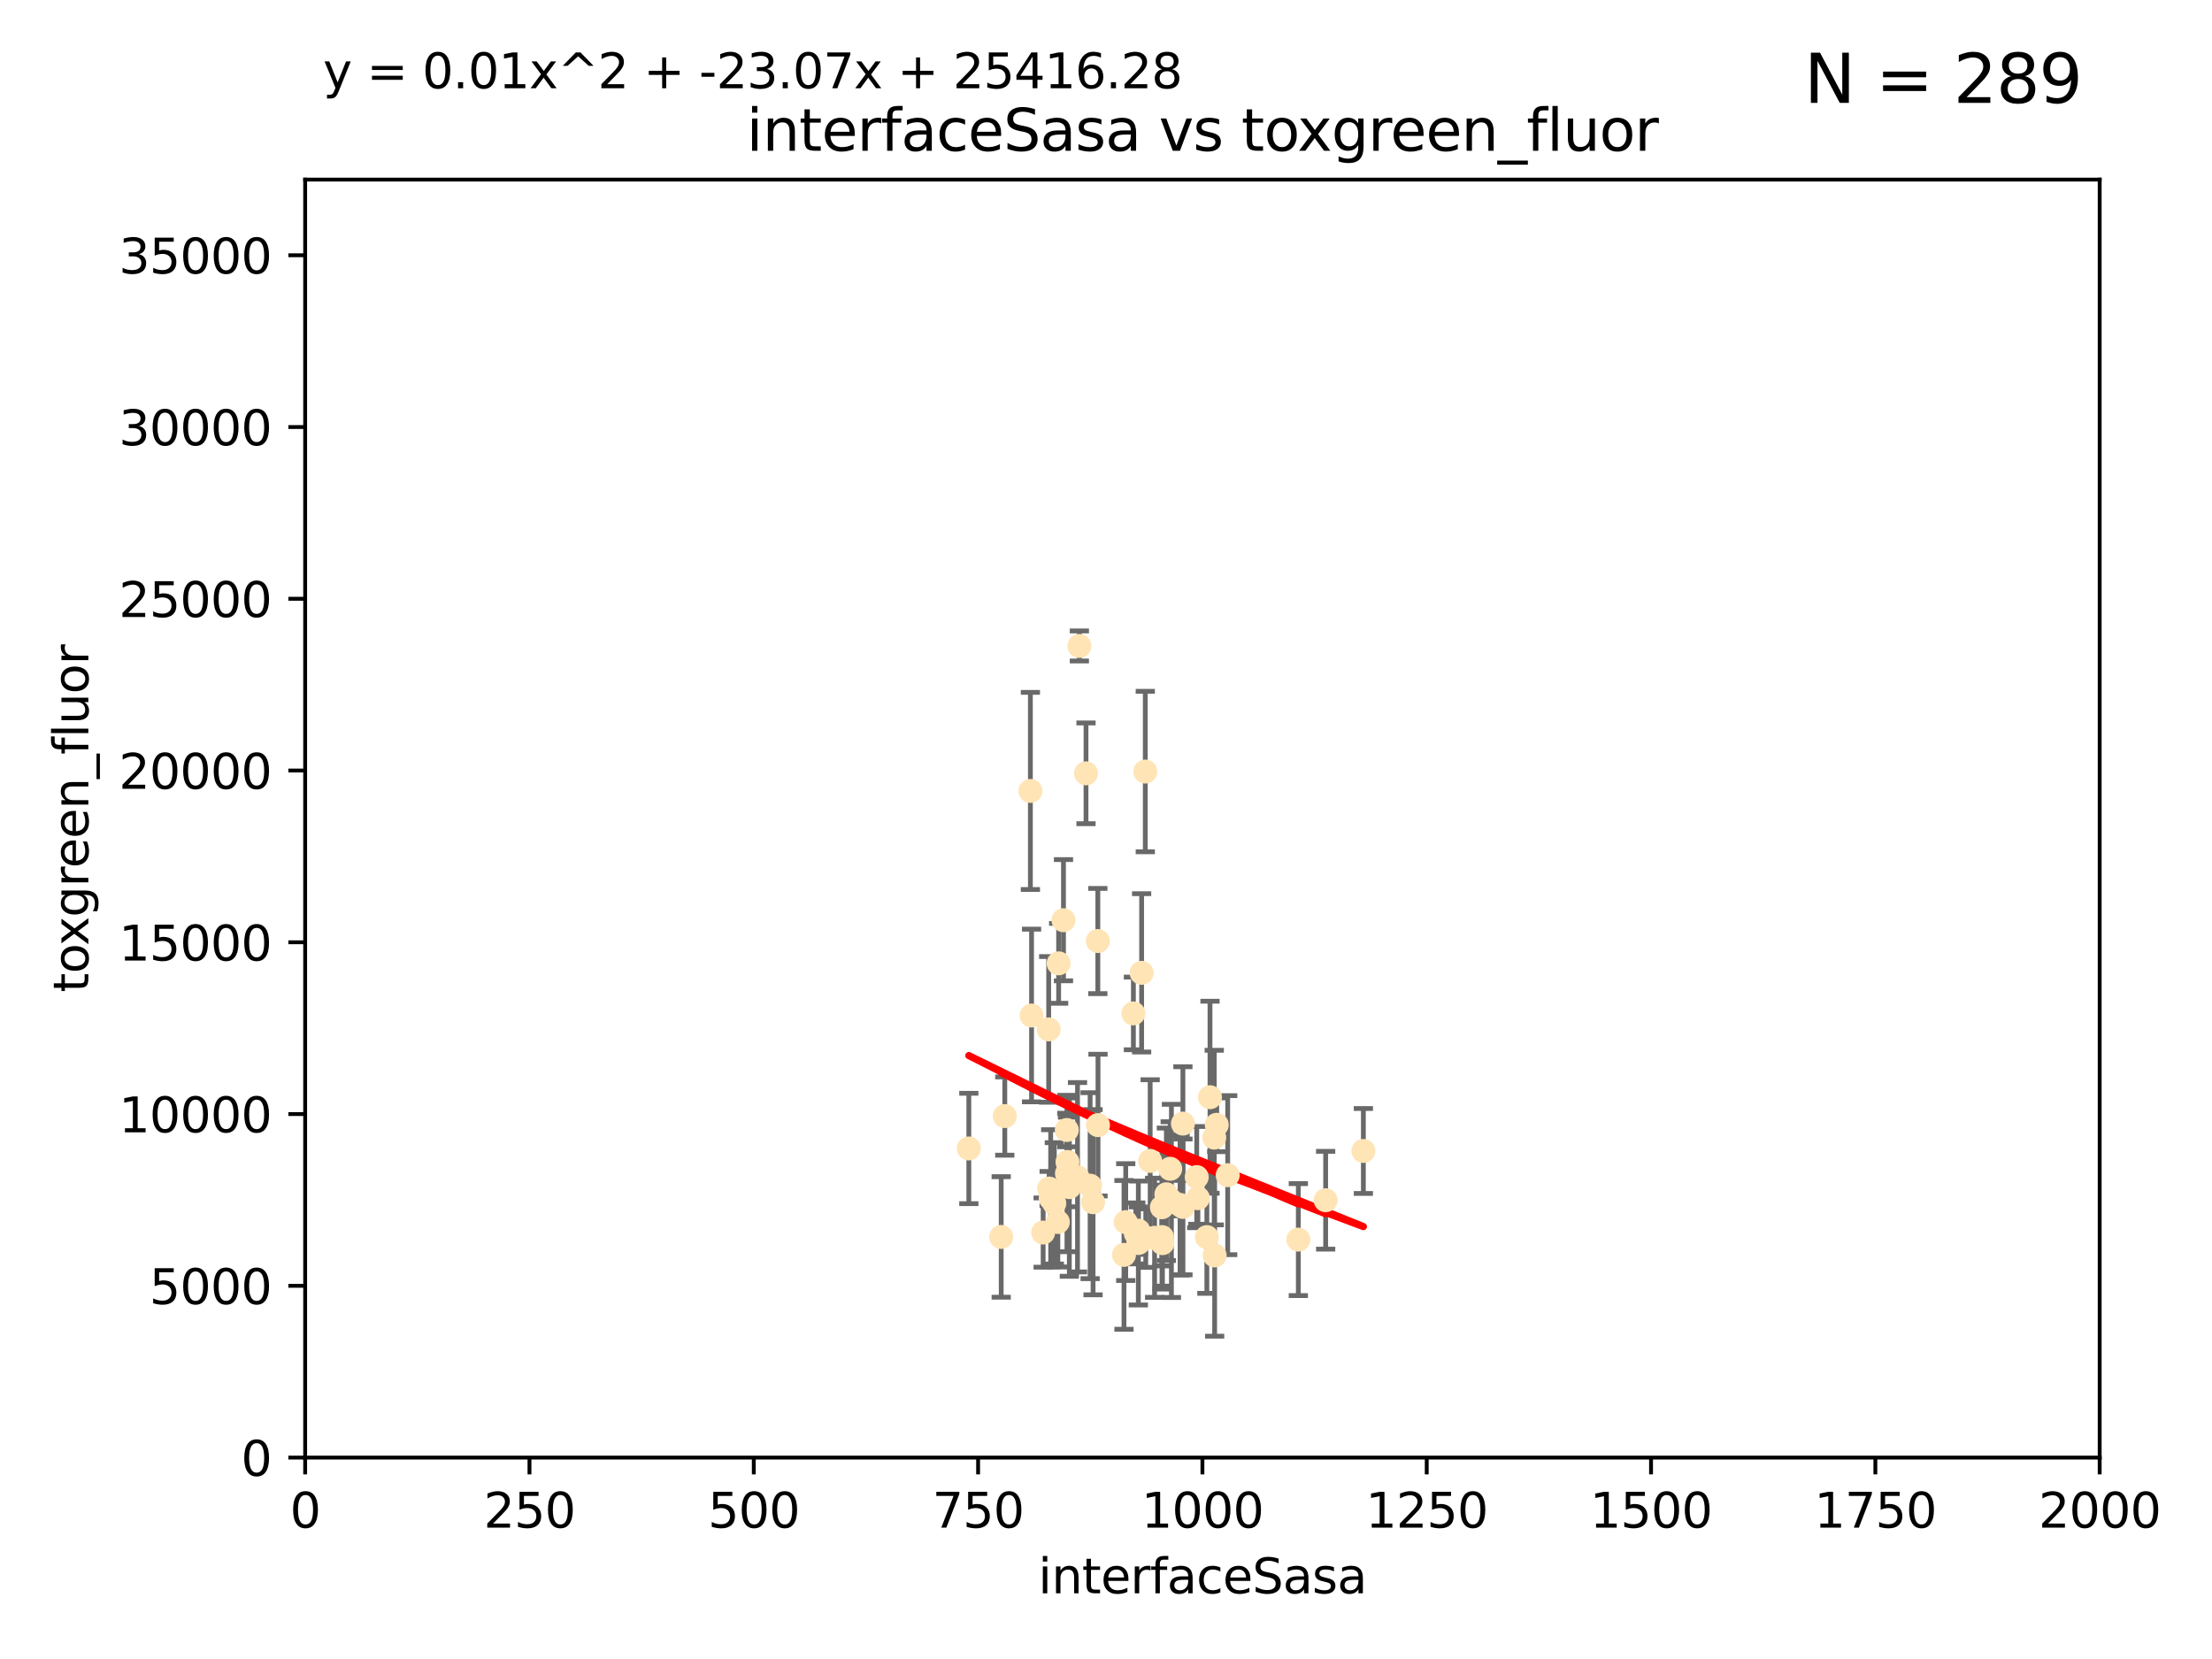<?xml version="1.0" encoding="utf-8" standalone="no"?>
<!DOCTYPE svg PUBLIC "-//W3C//DTD SVG 1.1//EN"
  "http://www.w3.org/Graphics/SVG/1.1/DTD/svg11.dtd">
<svg xmlns:xlink="http://www.w3.org/1999/xlink" width="460.8pt" height="345.6pt" viewBox="0 0 460.8 345.6" xmlns="http://www.w3.org/2000/svg" version="1.1">
 <defs>
  <style type="text/css">*{stroke-linejoin: round; stroke-linecap: butt}</style>
 </defs>
 <g id="figure_1">
  <g id="patch_1">
   <path d="M 0 345.6 
L 460.8 345.6 
L 460.8 0 
L 0 0 
z
" style="fill: #ffffff"/>
  </g>
  <g id="axes_1">
   <g id="patch_2">
    <path d="M 63.571 303.64 
L 437.4 303.64 
L 437.4 37.411 
L 63.571 37.411 
z
" style="fill: #ffffff"/>
   </g>
   <g id="PathCollection_1">
    <defs>
     <path id="m518e42532a" d="M 0 1.118 
C 0.297 1.118 0.581 1 0.791 0.791 
C 1 0.581 1.118 0.297 1.118 0 
C 1.118 -0.297 1 -0.581 0.791 -0.791 
C 0.581 -1 0.297 -1.118 0 -1.118 
C -0.297 -1.118 -0.581 -1 -0.791 -0.791 
C -1 -0.581 -1.118 -0.297 -1.118 0 
C -1.118 0.297 -1 0.581 -0.791 0.791 
C -0.581 1 -0.297 1.118 0 1.118 
z
" style="stroke: #ffe4b5"/>
    </defs>
    <g clip-path="url(#pb0521ec5dc)">
     <use xlink:href="#m518e42532a" x="253.473" y="234.314" style="fill: #ffe4b5; stroke: #ffe4b5"/>
     <use xlink:href="#m518e42532a" x="249.544" y="249.604" style="fill: #ffe4b5; stroke: #ffe4b5"/>
     <use xlink:href="#m518e42532a" x="284.016" y="239.766" style="fill: #ffe4b5; stroke: #ffe4b5"/>
     <use xlink:href="#m518e42532a" x="224.852" y="134.565" style="fill: #ffe4b5; stroke: #ffe4b5"/>
     <use xlink:href="#m518e42532a" x="252.951" y="236.981" style="fill: #ffe4b5; stroke: #ffe4b5"/>
     <use xlink:href="#m518e42532a" x="226.235" y="161.097" style="fill: #ffe4b5; stroke: #ffe4b5"/>
     <use xlink:href="#m518e42532a" x="221.544" y="191.695" style="fill: #ffe4b5; stroke: #ffe4b5"/>
     <use xlink:href="#m518e42532a" x="249.299" y="245.211" style="fill: #ffe4b5; stroke: #ffe4b5"/>
     <use xlink:href="#m518e42532a" x="234.146" y="261.416" style="fill: #ffe4b5; stroke: #ffe4b5"/>
     <use xlink:href="#m518e42532a" x="242.065" y="257.71" style="fill: #ffe4b5; stroke: #ffe4b5"/>
     <use xlink:href="#m518e42532a" x="222.376" y="242.059" style="fill: #ffe4b5; stroke: #ffe4b5"/>
     <use xlink:href="#m518e42532a" x="270.467" y="258.231" style="fill: #ffe4b5; stroke: #ffe4b5"/>
     <use xlink:href="#m518e42532a" x="219.634" y="250.674" style="fill: #ffe4b5; stroke: #ffe4b5"/>
     <use xlink:href="#m518e42532a" x="236.108" y="211.111" style="fill: #ffe4b5; stroke: #ffe4b5"/>
     <use xlink:href="#m518e42532a" x="227.705" y="250.441" style="fill: #ffe4b5; stroke: #ffe4b5"/>
     <use xlink:href="#m518e42532a" x="214.893" y="211.549" style="fill: #ffe4b5; stroke: #ffe4b5"/>
     <use xlink:href="#m518e42532a" x="251.411" y="257.713" style="fill: #ffe4b5; stroke: #ffe4b5"/>
     <use xlink:href="#m518e42532a" x="237.138" y="256.369" style="fill: #ffe4b5; stroke: #ffe4b5"/>
     <use xlink:href="#m518e42532a" x="228.699" y="196.034" style="fill: #ffe4b5; stroke: #ffe4b5"/>
     <use xlink:href="#m518e42532a" x="220.37" y="254.565" style="fill: #ffe4b5; stroke: #ffe4b5"/>
     <use xlink:href="#m518e42532a" x="244.026" y="250.167" style="fill: #ffe4b5; stroke: #ffe4b5"/>
     <use xlink:href="#m518e42532a" x="253.033" y="261.531" style="fill: #ffe4b5; stroke: #ffe4b5"/>
     <use xlink:href="#m518e42532a" x="242.979" y="248.793" style="fill: #ffe4b5; stroke: #ffe4b5"/>
     <use xlink:href="#m518e42532a" x="234.51" y="254.587" style="fill: #ffe4b5; stroke: #ffe4b5"/>
     <use xlink:href="#m518e42532a" x="224.465" y="245.241" style="fill: #ffe4b5; stroke: #ffe4b5"/>
     <use xlink:href="#m518e42532a" x="209.316" y="232.498" style="fill: #ffe4b5; stroke: #ffe4b5"/>
     <use xlink:href="#m518e42532a" x="222.761" y="247.3" style="fill: #ffe4b5; stroke: #ffe4b5"/>
     <use xlink:href="#m518e42532a" x="218.877" y="249.62" style="fill: #ffe4b5; stroke: #ffe4b5"/>
     <use xlink:href="#m518e42532a" x="238.682" y="257.919" style="fill: #ffe4b5; stroke: #ffe4b5"/>
     <use xlink:href="#m518e42532a" x="255.751" y="244.811" style="fill: #ffe4b5; stroke: #ffe4b5"/>
     <use xlink:href="#m518e42532a" x="222.232" y="235.4" style="fill: #ffe4b5; stroke: #ffe4b5"/>
     <use xlink:href="#m518e42532a" x="246.422" y="234.064" style="fill: #ffe4b5; stroke: #ffe4b5"/>
     <use xlink:href="#m518e42532a" x="252.065" y="228.571" style="fill: #ffe4b5; stroke: #ffe4b5"/>
     <use xlink:href="#m518e42532a" x="218.46" y="214.438" style="fill: #ffe4b5; stroke: #ffe4b5"/>
     <use xlink:href="#m518e42532a" x="237.822" y="202.659" style="fill: #ffe4b5; stroke: #ffe4b5"/>
     <use xlink:href="#m518e42532a" x="242.043" y="251.492" style="fill: #ffe4b5; stroke: #ffe4b5"/>
     <use xlink:href="#m518e42532a" x="220.534" y="200.681" style="fill: #ffe4b5; stroke: #ffe4b5"/>
     <use xlink:href="#m518e42532a" x="276.158" y="250.031" style="fill: #ffe4b5; stroke: #ffe4b5"/>
     <use xlink:href="#m518e42532a" x="243.775" y="243.48" style="fill: #ffe4b5; stroke: #ffe4b5"/>
     <use xlink:href="#m518e42532a" x="214.649" y="164.766" style="fill: #ffe4b5; stroke: #ffe4b5"/>
     <use xlink:href="#m518e42532a" x="245.83" y="251.005" style="fill: #ffe4b5; stroke: #ffe4b5"/>
     <use xlink:href="#m518e42532a" x="237.136" y="258.942" style="fill: #ffe4b5; stroke: #ffe4b5"/>
     <use xlink:href="#m518e42532a" x="228.733" y="234.377" style="fill: #ffe4b5; stroke: #ffe4b5"/>
     <use xlink:href="#m518e42532a" x="240.525" y="257.851" style="fill: #ffe4b5; stroke: #ffe4b5"/>
     <use xlink:href="#m518e42532a" x="242.155" y="258.972" style="fill: #ffe4b5; stroke: #ffe4b5"/>
     <use xlink:href="#m518e42532a" x="218.555" y="247.597" style="fill: #ffe4b5; stroke: #ffe4b5"/>
     <use xlink:href="#m518e42532a" x="217.308" y="256.763" style="fill: #ffe4b5; stroke: #ffe4b5"/>
     <use xlink:href="#m518e42532a" x="208.57" y="257.675" style="fill: #ffe4b5; stroke: #ffe4b5"/>
     <use xlink:href="#m518e42532a" x="227.093" y="247" style="fill: #ffe4b5; stroke: #ffe4b5"/>
     <use xlink:href="#m518e42532a" x="201.826" y="239.247" style="fill: #ffe4b5; stroke: #ffe4b5"/>
     <use xlink:href="#m518e42532a" x="238.585" y="160.728" style="fill: #ffe4b5; stroke: #ffe4b5"/>
     <use xlink:href="#m518e42532a" x="236.603" y="256.933" style="fill: #ffe4b5; stroke: #ffe4b5"/>
     <use xlink:href="#m518e42532a" x="246.431" y="251.422" style="fill: #ffe4b5; stroke: #ffe4b5"/>
     <use xlink:href="#m518e42532a" x="239.6" y="241.85" style="fill: #ffe4b5; stroke: #ffe4b5"/>
     <use xlink:href="#m518e42532a" x="222.265" y="244.466" style="fill: #ffe4b5; stroke: #ffe4b5"/>
    </g>
   </g>
   <g id="matplotlib.axis_1">
    <g id="xtick_1">
     <g id="line2d_1">
      <defs>
       <path id="mf1e6f21e34" d="M 0 0 
L 0 3.5 
" style="stroke: #000000; stroke-width: 0.8"/>
      </defs>
      <g>
       <use xlink:href="#mf1e6f21e34" x="63.571" y="303.64" style="stroke: #000000; stroke-width: 0.8"/>
      </g>
     </g>
     <g id="text_1">
      <!-- 0 -->
      <g transform="translate(60.39 318.238)scale(0.1 -0.1)">
       <defs>
        <path id="DejaVuSans-30" d="M 2034 4250 
Q 1547 4250 1301 3770 
Q 1056 3291 1056 2328 
Q 1056 1369 1301 889 
Q 1547 409 2034 409 
Q 2525 409 2770 889 
Q 3016 1369 3016 2328 
Q 3016 3291 2770 3770 
Q 2525 4250 2034 4250 
z
M 2034 4750 
Q 2819 4750 3233 4129 
Q 3647 3509 3647 2328 
Q 3647 1150 3233 529 
Q 2819 -91 2034 -91 
Q 1250 -91 836 529 
Q 422 1150 422 2328 
Q 422 3509 836 4129 
Q 1250 4750 2034 4750 
z
" transform="scale(0.016)"/>
       </defs>
       <use xlink:href="#DejaVuSans-30"/>
      </g>
     </g>
    </g>
    <g id="xtick_2">
     <g id="line2d_2">
      <g>
       <use xlink:href="#mf1e6f21e34" x="110.3" y="303.64" style="stroke: #000000; stroke-width: 0.8"/>
      </g>
     </g>
     <g id="text_2">
      <!-- 250 -->
      <g transform="translate(100.756 318.238)scale(0.1 -0.1)">
       <defs>
        <path id="DejaVuSans-32" d="M 1228 531 
L 3431 531 
L 3431 0 
L 469 0 
L 469 531 
Q 828 903 1448 1529 
Q 2069 2156 2228 2338 
Q 2531 2678 2651 2914 
Q 2772 3150 2772 3378 
Q 2772 3750 2511 3984 
Q 2250 4219 1831 4219 
Q 1534 4219 1204 4116 
Q 875 4013 500 3803 
L 500 4441 
Q 881 4594 1212 4672 
Q 1544 4750 1819 4750 
Q 2544 4750 2975 4387 
Q 3406 4025 3406 3419 
Q 3406 3131 3298 2873 
Q 3191 2616 2906 2266 
Q 2828 2175 2409 1742 
Q 1991 1309 1228 531 
z
" transform="scale(0.016)"/>
        <path id="DejaVuSans-35" d="M 691 4666 
L 3169 4666 
L 3169 4134 
L 1269 4134 
L 1269 2991 
Q 1406 3038 1543 3061 
Q 1681 3084 1819 3084 
Q 2600 3084 3056 2656 
Q 3513 2228 3513 1497 
Q 3513 744 3044 326 
Q 2575 -91 1722 -91 
Q 1428 -91 1123 -41 
Q 819 9 494 109 
L 494 744 
Q 775 591 1075 516 
Q 1375 441 1709 441 
Q 2250 441 2565 725 
Q 2881 1009 2881 1497 
Q 2881 1984 2565 2268 
Q 2250 2553 1709 2553 
Q 1456 2553 1204 2497 
Q 953 2441 691 2322 
L 691 4666 
z
" transform="scale(0.016)"/>
       </defs>
       <use xlink:href="#DejaVuSans-32"/>
       <use xlink:href="#DejaVuSans-35" x="63.623"/>
       <use xlink:href="#DejaVuSans-30" x="127.246"/>
      </g>
     </g>
    </g>
    <g id="xtick_3">
     <g id="line2d_3">
      <g>
       <use xlink:href="#mf1e6f21e34" x="157.028" y="303.64" style="stroke: #000000; stroke-width: 0.8"/>
      </g>
     </g>
     <g id="text_3">
      <!-- 500 -->
      <g transform="translate(147.485 318.238)scale(0.1 -0.1)">
       <use xlink:href="#DejaVuSans-35"/>
       <use xlink:href="#DejaVuSans-30" x="63.623"/>
       <use xlink:href="#DejaVuSans-30" x="127.246"/>
      </g>
     </g>
    </g>
    <g id="xtick_4">
     <g id="line2d_4">
      <g>
       <use xlink:href="#mf1e6f21e34" x="203.757" y="303.64" style="stroke: #000000; stroke-width: 0.8"/>
      </g>
     </g>
     <g id="text_4">
      <!-- 750 -->
      <g transform="translate(194.213 318.238)scale(0.1 -0.1)">
       <defs>
        <path id="DejaVuSans-37" d="M 525 4666 
L 3525 4666 
L 3525 4397 
L 1831 0 
L 1172 0 
L 2766 4134 
L 525 4134 
L 525 4666 
z
" transform="scale(0.016)"/>
       </defs>
       <use xlink:href="#DejaVuSans-37"/>
       <use xlink:href="#DejaVuSans-35" x="63.623"/>
       <use xlink:href="#DejaVuSans-30" x="127.246"/>
      </g>
     </g>
    </g>
    <g id="xtick_5">
     <g id="line2d_5">
      <g>
       <use xlink:href="#mf1e6f21e34" x="250.486" y="303.64" style="stroke: #000000; stroke-width: 0.8"/>
      </g>
     </g>
     <g id="text_5">
      <!-- 1000 -->
      <g transform="translate(237.761 318.238)scale(0.1 -0.1)">
       <defs>
        <path id="DejaVuSans-31" d="M 794 531 
L 1825 531 
L 1825 4091 
L 703 3866 
L 703 4441 
L 1819 4666 
L 2450 4666 
L 2450 531 
L 3481 531 
L 3481 0 
L 794 0 
L 794 531 
z
" transform="scale(0.016)"/>
       </defs>
       <use xlink:href="#DejaVuSans-31"/>
       <use xlink:href="#DejaVuSans-30" x="63.623"/>
       <use xlink:href="#DejaVuSans-30" x="127.246"/>
       <use xlink:href="#DejaVuSans-30" x="190.869"/>
      </g>
     </g>
    </g>
    <g id="xtick_6">
     <g id="line2d_6">
      <g>
       <use xlink:href="#mf1e6f21e34" x="297.214" y="303.64" style="stroke: #000000; stroke-width: 0.8"/>
      </g>
     </g>
     <g id="text_6">
      <!-- 1250 -->
      <g transform="translate(284.489 318.238)scale(0.1 -0.1)">
       <use xlink:href="#DejaVuSans-31"/>
       <use xlink:href="#DejaVuSans-32" x="63.623"/>
       <use xlink:href="#DejaVuSans-35" x="127.246"/>
       <use xlink:href="#DejaVuSans-30" x="190.869"/>
      </g>
     </g>
    </g>
    <g id="xtick_7">
     <g id="line2d_7">
      <g>
       <use xlink:href="#mf1e6f21e34" x="343.943" y="303.64" style="stroke: #000000; stroke-width: 0.8"/>
      </g>
     </g>
     <g id="text_7">
      <!-- 1500 -->
      <g transform="translate(331.218 318.238)scale(0.1 -0.1)">
       <use xlink:href="#DejaVuSans-31"/>
       <use xlink:href="#DejaVuSans-35" x="63.623"/>
       <use xlink:href="#DejaVuSans-30" x="127.246"/>
       <use xlink:href="#DejaVuSans-30" x="190.869"/>
      </g>
     </g>
    </g>
    <g id="xtick_8">
     <g id="line2d_8">
      <g>
       <use xlink:href="#mf1e6f21e34" x="390.671" y="303.64" style="stroke: #000000; stroke-width: 0.8"/>
      </g>
     </g>
     <g id="text_8">
      <!-- 1750 -->
      <g transform="translate(377.946 318.238)scale(0.1 -0.1)">
       <use xlink:href="#DejaVuSans-31"/>
       <use xlink:href="#DejaVuSans-37" x="63.623"/>
       <use xlink:href="#DejaVuSans-35" x="127.246"/>
       <use xlink:href="#DejaVuSans-30" x="190.869"/>
      </g>
     </g>
    </g>
    <g id="xtick_9">
     <g id="line2d_9">
      <g>
       <use xlink:href="#mf1e6f21e34" x="437.4" y="303.64" style="stroke: #000000; stroke-width: 0.8"/>
      </g>
     </g>
     <g id="text_9">
      <!-- 2000 -->
      <g transform="translate(424.675 318.238)scale(0.1 -0.1)">
       <use xlink:href="#DejaVuSans-32"/>
       <use xlink:href="#DejaVuSans-30" x="63.623"/>
       <use xlink:href="#DejaVuSans-30" x="127.246"/>
       <use xlink:href="#DejaVuSans-30" x="190.869"/>
      </g>
     </g>
    </g>
    <g id="text_10">
     <!-- interfaceSasa -->
     <g transform="translate(216.279 331.917)scale(0.1 -0.1)">
      <defs>
       <path id="DejaVuSans-69" d="M 603 3500 
L 1178 3500 
L 1178 0 
L 603 0 
L 603 3500 
z
M 603 4863 
L 1178 4863 
L 1178 4134 
L 603 4134 
L 603 4863 
z
" transform="scale(0.016)"/>
       <path id="DejaVuSans-6e" d="M 3513 2113 
L 3513 0 
L 2938 0 
L 2938 2094 
Q 2938 2591 2744 2837 
Q 2550 3084 2163 3084 
Q 1697 3084 1428 2787 
Q 1159 2491 1159 1978 
L 1159 0 
L 581 0 
L 581 3500 
L 1159 3500 
L 1159 2956 
Q 1366 3272 1645 3428 
Q 1925 3584 2291 3584 
Q 2894 3584 3203 3211 
Q 3513 2838 3513 2113 
z
" transform="scale(0.016)"/>
       <path id="DejaVuSans-74" d="M 1172 4494 
L 1172 3500 
L 2356 3500 
L 2356 3053 
L 1172 3053 
L 1172 1153 
Q 1172 725 1289 603 
Q 1406 481 1766 481 
L 2356 481 
L 2356 0 
L 1766 0 
Q 1100 0 847 248 
Q 594 497 594 1153 
L 594 3053 
L 172 3053 
L 172 3500 
L 594 3500 
L 594 4494 
L 1172 4494 
z
" transform="scale(0.016)"/>
       <path id="DejaVuSans-65" d="M 3597 1894 
L 3597 1613 
L 953 1613 
Q 991 1019 1311 708 
Q 1631 397 2203 397 
Q 2534 397 2845 478 
Q 3156 559 3463 722 
L 3463 178 
Q 3153 47 2828 -22 
Q 2503 -91 2169 -91 
Q 1331 -91 842 396 
Q 353 884 353 1716 
Q 353 2575 817 3079 
Q 1281 3584 2069 3584 
Q 2775 3584 3186 3129 
Q 3597 2675 3597 1894 
z
M 3022 2063 
Q 3016 2534 2758 2815 
Q 2500 3097 2075 3097 
Q 1594 3097 1305 2825 
Q 1016 2553 972 2059 
L 3022 2063 
z
" transform="scale(0.016)"/>
       <path id="DejaVuSans-72" d="M 2631 2963 
Q 2534 3019 2420 3045 
Q 2306 3072 2169 3072 
Q 1681 3072 1420 2755 
Q 1159 2438 1159 1844 
L 1159 0 
L 581 0 
L 581 3500 
L 1159 3500 
L 1159 2956 
Q 1341 3275 1631 3429 
Q 1922 3584 2338 3584 
Q 2397 3584 2469 3576 
Q 2541 3569 2628 3553 
L 2631 2963 
z
" transform="scale(0.016)"/>
       <path id="DejaVuSans-66" d="M 2375 4863 
L 2375 4384 
L 1825 4384 
Q 1516 4384 1395 4259 
Q 1275 4134 1275 3809 
L 1275 3500 
L 2222 3500 
L 2222 3053 
L 1275 3053 
L 1275 0 
L 697 0 
L 697 3053 
L 147 3053 
L 147 3500 
L 697 3500 
L 697 3744 
Q 697 4328 969 4595 
Q 1241 4863 1831 4863 
L 2375 4863 
z
" transform="scale(0.016)"/>
       <path id="DejaVuSans-61" d="M 2194 1759 
Q 1497 1759 1228 1600 
Q 959 1441 959 1056 
Q 959 750 1161 570 
Q 1363 391 1709 391 
Q 2188 391 2477 730 
Q 2766 1069 2766 1631 
L 2766 1759 
L 2194 1759 
z
M 3341 1997 
L 3341 0 
L 2766 0 
L 2766 531 
Q 2569 213 2275 61 
Q 1981 -91 1556 -91 
Q 1019 -91 701 211 
Q 384 513 384 1019 
Q 384 1609 779 1909 
Q 1175 2209 1959 2209 
L 2766 2209 
L 2766 2266 
Q 2766 2663 2505 2880 
Q 2244 3097 1772 3097 
Q 1472 3097 1187 3025 
Q 903 2953 641 2809 
L 641 3341 
Q 956 3463 1253 3523 
Q 1550 3584 1831 3584 
Q 2591 3584 2966 3190 
Q 3341 2797 3341 1997 
z
" transform="scale(0.016)"/>
       <path id="DejaVuSans-63" d="M 3122 3366 
L 3122 2828 
Q 2878 2963 2633 3030 
Q 2388 3097 2138 3097 
Q 1578 3097 1268 2742 
Q 959 2388 959 1747 
Q 959 1106 1268 751 
Q 1578 397 2138 397 
Q 2388 397 2633 464 
Q 2878 531 3122 666 
L 3122 134 
Q 2881 22 2623 -34 
Q 2366 -91 2075 -91 
Q 1284 -91 818 406 
Q 353 903 353 1747 
Q 353 2603 823 3093 
Q 1294 3584 2113 3584 
Q 2378 3584 2631 3529 
Q 2884 3475 3122 3366 
z
" transform="scale(0.016)"/>
       <path id="DejaVuSans-53" d="M 3425 4513 
L 3425 3897 
Q 3066 4069 2747 4153 
Q 2428 4238 2131 4238 
Q 1616 4238 1336 4038 
Q 1056 3838 1056 3469 
Q 1056 3159 1242 3001 
Q 1428 2844 1947 2747 
L 2328 2669 
Q 3034 2534 3370 2195 
Q 3706 1856 3706 1288 
Q 3706 609 3251 259 
Q 2797 -91 1919 -91 
Q 1588 -91 1214 -16 
Q 841 59 441 206 
L 441 856 
Q 825 641 1194 531 
Q 1563 422 1919 422 
Q 2459 422 2753 634 
Q 3047 847 3047 1241 
Q 3047 1584 2836 1778 
Q 2625 1972 2144 2069 
L 1759 2144 
Q 1053 2284 737 2584 
Q 422 2884 422 3419 
Q 422 4038 858 4394 
Q 1294 4750 2059 4750 
Q 2388 4750 2728 4690 
Q 3069 4631 3425 4513 
z
" transform="scale(0.016)"/>
       <path id="DejaVuSans-73" d="M 2834 3397 
L 2834 2853 
Q 2591 2978 2328 3040 
Q 2066 3103 1784 3103 
Q 1356 3103 1142 2972 
Q 928 2841 928 2578 
Q 928 2378 1081 2264 
Q 1234 2150 1697 2047 
L 1894 2003 
Q 2506 1872 2764 1633 
Q 3022 1394 3022 966 
Q 3022 478 2636 193 
Q 2250 -91 1575 -91 
Q 1294 -91 989 -36 
Q 684 19 347 128 
L 347 722 
Q 666 556 975 473 
Q 1284 391 1588 391 
Q 1994 391 2212 530 
Q 2431 669 2431 922 
Q 2431 1156 2273 1281 
Q 2116 1406 1581 1522 
L 1381 1569 
Q 847 1681 609 1914 
Q 372 2147 372 2553 
Q 372 3047 722 3315 
Q 1072 3584 1716 3584 
Q 2034 3584 2315 3537 
Q 2597 3491 2834 3397 
z
" transform="scale(0.016)"/>
      </defs>
      <use xlink:href="#DejaVuSans-69"/>
      <use xlink:href="#DejaVuSans-6e" x="27.783"/>
      <use xlink:href="#DejaVuSans-74" x="91.162"/>
      <use xlink:href="#DejaVuSans-65" x="130.371"/>
      <use xlink:href="#DejaVuSans-72" x="191.895"/>
      <use xlink:href="#DejaVuSans-66" x="233.008"/>
      <use xlink:href="#DejaVuSans-61" x="268.213"/>
      <use xlink:href="#DejaVuSans-63" x="329.492"/>
      <use xlink:href="#DejaVuSans-65" x="384.473"/>
      <use xlink:href="#DejaVuSans-53" x="445.996"/>
      <use xlink:href="#DejaVuSans-61" x="509.473"/>
      <use xlink:href="#DejaVuSans-73" x="570.752"/>
      <use xlink:href="#DejaVuSans-61" x="622.852"/>
     </g>
    </g>
   </g>
   <g id="matplotlib.axis_2">
    <g id="ytick_1">
     <g id="line2d_10">
      <defs>
       <path id="m6a8f524f8e" d="M 0 0 
L -3.5 0 
" style="stroke: #000000; stroke-width: 0.8"/>
      </defs>
      <g>
       <use xlink:href="#m6a8f524f8e" x="63.571" y="303.64" style="stroke: #000000; stroke-width: 0.8"/>
      </g>
     </g>
     <g id="text_11">
      <!-- 0 -->
      <g transform="translate(50.209 307.439)scale(0.1 -0.1)">
       <use xlink:href="#DejaVuSans-30"/>
      </g>
     </g>
    </g>
    <g id="ytick_2">
     <g id="line2d_11">
      <g>
       <use xlink:href="#m6a8f524f8e" x="63.571" y="267.859" style="stroke: #000000; stroke-width: 0.8"/>
      </g>
     </g>
     <g id="text_12">
      <!-- 5000 -->
      <g transform="translate(31.121 271.658)scale(0.1 -0.1)">
       <use xlink:href="#DejaVuSans-35"/>
       <use xlink:href="#DejaVuSans-30" x="63.623"/>
       <use xlink:href="#DejaVuSans-30" x="127.246"/>
       <use xlink:href="#DejaVuSans-30" x="190.869"/>
      </g>
     </g>
    </g>
    <g id="ytick_3">
     <g id="line2d_12">
      <g>
       <use xlink:href="#m6a8f524f8e" x="63.571" y="232.078" style="stroke: #000000; stroke-width: 0.8"/>
      </g>
     </g>
     <g id="text_13">
      <!-- 10000 -->
      <g transform="translate(24.759 235.878)scale(0.1 -0.1)">
       <use xlink:href="#DejaVuSans-31"/>
       <use xlink:href="#DejaVuSans-30" x="63.623"/>
       <use xlink:href="#DejaVuSans-30" x="127.246"/>
       <use xlink:href="#DejaVuSans-30" x="190.869"/>
       <use xlink:href="#DejaVuSans-30" x="254.492"/>
      </g>
     </g>
    </g>
    <g id="ytick_4">
     <g id="line2d_13">
      <g>
       <use xlink:href="#m6a8f524f8e" x="63.571" y="196.298" style="stroke: #000000; stroke-width: 0.8"/>
      </g>
     </g>
     <g id="text_14">
      <!-- 15000 -->
      <g transform="translate(24.759 200.097)scale(0.1 -0.1)">
       <use xlink:href="#DejaVuSans-31"/>
       <use xlink:href="#DejaVuSans-35" x="63.623"/>
       <use xlink:href="#DejaVuSans-30" x="127.246"/>
       <use xlink:href="#DejaVuSans-30" x="190.869"/>
       <use xlink:href="#DejaVuSans-30" x="254.492"/>
      </g>
     </g>
    </g>
    <g id="ytick_5">
     <g id="line2d_14">
      <g>
       <use xlink:href="#m6a8f524f8e" x="63.571" y="160.517" style="stroke: #000000; stroke-width: 0.8"/>
      </g>
     </g>
     <g id="text_15">
      <!-- 20000 -->
      <g transform="translate(24.759 164.316)scale(0.1 -0.1)">
       <use xlink:href="#DejaVuSans-32"/>
       <use xlink:href="#DejaVuSans-30" x="63.623"/>
       <use xlink:href="#DejaVuSans-30" x="127.246"/>
       <use xlink:href="#DejaVuSans-30" x="190.869"/>
       <use xlink:href="#DejaVuSans-30" x="254.492"/>
      </g>
     </g>
    </g>
    <g id="ytick_6">
     <g id="line2d_15">
      <g>
       <use xlink:href="#m6a8f524f8e" x="63.571" y="124.736" style="stroke: #000000; stroke-width: 0.8"/>
      </g>
     </g>
     <g id="text_16">
      <!-- 25000 -->
      <g transform="translate(24.759 128.535)scale(0.1 -0.1)">
       <use xlink:href="#DejaVuSans-32"/>
       <use xlink:href="#DejaVuSans-35" x="63.623"/>
       <use xlink:href="#DejaVuSans-30" x="127.246"/>
       <use xlink:href="#DejaVuSans-30" x="190.869"/>
       <use xlink:href="#DejaVuSans-30" x="254.492"/>
      </g>
     </g>
    </g>
    <g id="ytick_7">
     <g id="line2d_16">
      <g>
       <use xlink:href="#m6a8f524f8e" x="63.571" y="88.955" style="stroke: #000000; stroke-width: 0.8"/>
      </g>
     </g>
     <g id="text_17">
      <!-- 30000 -->
      <g transform="translate(24.759 92.754)scale(0.1 -0.1)">
       <defs>
        <path id="DejaVuSans-33" d="M 2597 2516 
Q 3050 2419 3304 2112 
Q 3559 1806 3559 1356 
Q 3559 666 3084 287 
Q 2609 -91 1734 -91 
Q 1441 -91 1130 -33 
Q 819 25 488 141 
L 488 750 
Q 750 597 1062 519 
Q 1375 441 1716 441 
Q 2309 441 2620 675 
Q 2931 909 2931 1356 
Q 2931 1769 2642 2001 
Q 2353 2234 1838 2234 
L 1294 2234 
L 1294 2753 
L 1863 2753 
Q 2328 2753 2575 2939 
Q 2822 3125 2822 3475 
Q 2822 3834 2567 4026 
Q 2313 4219 1838 4219 
Q 1578 4219 1281 4162 
Q 984 4106 628 3988 
L 628 4550 
Q 988 4650 1302 4700 
Q 1616 4750 1894 4750 
Q 2613 4750 3031 4423 
Q 3450 4097 3450 3541 
Q 3450 3153 3228 2886 
Q 3006 2619 2597 2516 
z
" transform="scale(0.016)"/>
       </defs>
       <use xlink:href="#DejaVuSans-33"/>
       <use xlink:href="#DejaVuSans-30" x="63.623"/>
       <use xlink:href="#DejaVuSans-30" x="127.246"/>
       <use xlink:href="#DejaVuSans-30" x="190.869"/>
       <use xlink:href="#DejaVuSans-30" x="254.492"/>
      </g>
     </g>
    </g>
    <g id="ytick_8">
     <g id="line2d_17">
      <g>
       <use xlink:href="#m6a8f524f8e" x="63.571" y="53.174" style="stroke: #000000; stroke-width: 0.8"/>
      </g>
     </g>
     <g id="text_18">
      <!-- 35000 -->
      <g transform="translate(24.759 56.974)scale(0.1 -0.1)">
       <use xlink:href="#DejaVuSans-33"/>
       <use xlink:href="#DejaVuSans-35" x="63.623"/>
       <use xlink:href="#DejaVuSans-30" x="127.246"/>
       <use xlink:href="#DejaVuSans-30" x="190.869"/>
       <use xlink:href="#DejaVuSans-30" x="254.492"/>
      </g>
     </g>
    </g>
    <g id="text_19">
     <!-- toxgreen_fluor -->
     <g transform="translate(18.401 206.72)rotate(-90)scale(0.1 -0.1)">
      <defs>
       <path id="DejaVuSans-6f" d="M 1959 3097 
Q 1497 3097 1228 2736 
Q 959 2375 959 1747 
Q 959 1119 1226 758 
Q 1494 397 1959 397 
Q 2419 397 2687 759 
Q 2956 1122 2956 1747 
Q 2956 2369 2687 2733 
Q 2419 3097 1959 3097 
z
M 1959 3584 
Q 2709 3584 3137 3096 
Q 3566 2609 3566 1747 
Q 3566 888 3137 398 
Q 2709 -91 1959 -91 
Q 1206 -91 779 398 
Q 353 888 353 1747 
Q 353 2609 779 3096 
Q 1206 3584 1959 3584 
z
" transform="scale(0.016)"/>
       <path id="DejaVuSans-78" d="M 3513 3500 
L 2247 1797 
L 3578 0 
L 2900 0 
L 1881 1375 
L 863 0 
L 184 0 
L 1544 1831 
L 300 3500 
L 978 3500 
L 1906 2253 
L 2834 3500 
L 3513 3500 
z
" transform="scale(0.016)"/>
       <path id="DejaVuSans-67" d="M 2906 1791 
Q 2906 2416 2648 2759 
Q 2391 3103 1925 3103 
Q 1463 3103 1205 2759 
Q 947 2416 947 1791 
Q 947 1169 1205 825 
Q 1463 481 1925 481 
Q 2391 481 2648 825 
Q 2906 1169 2906 1791 
z
M 3481 434 
Q 3481 -459 3084 -895 
Q 2688 -1331 1869 -1331 
Q 1566 -1331 1297 -1286 
Q 1028 -1241 775 -1147 
L 775 -588 
Q 1028 -725 1275 -790 
Q 1522 -856 1778 -856 
Q 2344 -856 2625 -561 
Q 2906 -266 2906 331 
L 2906 616 
Q 2728 306 2450 153 
Q 2172 0 1784 0 
Q 1141 0 747 490 
Q 353 981 353 1791 
Q 353 2603 747 3093 
Q 1141 3584 1784 3584 
Q 2172 3584 2450 3431 
Q 2728 3278 2906 2969 
L 2906 3500 
L 3481 3500 
L 3481 434 
z
" transform="scale(0.016)"/>
       <path id="DejaVuSans-5f" d="M 3263 -1063 
L 3263 -1509 
L -63 -1509 
L -63 -1063 
L 3263 -1063 
z
" transform="scale(0.016)"/>
       <path id="DejaVuSans-6c" d="M 603 4863 
L 1178 4863 
L 1178 0 
L 603 0 
L 603 4863 
z
" transform="scale(0.016)"/>
       <path id="DejaVuSans-75" d="M 544 1381 
L 544 3500 
L 1119 3500 
L 1119 1403 
Q 1119 906 1312 657 
Q 1506 409 1894 409 
Q 2359 409 2629 706 
Q 2900 1003 2900 1516 
L 2900 3500 
L 3475 3500 
L 3475 0 
L 2900 0 
L 2900 538 
Q 2691 219 2414 64 
Q 2138 -91 1772 -91 
Q 1169 -91 856 284 
Q 544 659 544 1381 
z
M 1991 3584 
L 1991 3584 
z
" transform="scale(0.016)"/>
      </defs>
      <use xlink:href="#DejaVuSans-74"/>
      <use xlink:href="#DejaVuSans-6f" x="39.209"/>
      <use xlink:href="#DejaVuSans-78" x="97.266"/>
      <use xlink:href="#DejaVuSans-67" x="156.445"/>
      <use xlink:href="#DejaVuSans-72" x="219.922"/>
      <use xlink:href="#DejaVuSans-65" x="258.785"/>
      <use xlink:href="#DejaVuSans-65" x="320.309"/>
      <use xlink:href="#DejaVuSans-6e" x="381.832"/>
      <use xlink:href="#DejaVuSans-5f" x="445.211"/>
      <use xlink:href="#DejaVuSans-66" x="495.211"/>
      <use xlink:href="#DejaVuSans-6c" x="530.416"/>
      <use xlink:href="#DejaVuSans-75" x="558.199"/>
      <use xlink:href="#DejaVuSans-6f" x="621.578"/>
      <use xlink:href="#DejaVuSans-72" x="682.76"/>
     </g>
    </g>
   </g>
   <g id="LineCollection_1">
    <path d="M 253.473 239.92 
L 253.473 228.708 
" clip-path="url(#pb0521ec5dc)" style="fill: none; stroke: #696969"/>
    <path d="M 249.544 255.034 
L 249.544 244.175 
" clip-path="url(#pb0521ec5dc)" style="fill: none; stroke: #696969"/>
    <path d="M 284.016 248.613 
L 284.016 230.919 
" clip-path="url(#pb0521ec5dc)" style="fill: none; stroke: #696969"/>
    <path d="M 224.852 137.697 
L 224.852 131.433 
" clip-path="url(#pb0521ec5dc)" style="fill: none; stroke: #696969"/>
    <path d="M 252.951 255.17 
L 252.951 218.793 
" clip-path="url(#pb0521ec5dc)" style="fill: none; stroke: #696969"/>
    <path d="M 226.235 171.591 
L 226.235 150.602 
" clip-path="url(#pb0521ec5dc)" style="fill: none; stroke: #696969"/>
    <path d="M 221.544 204.322 
L 221.544 179.068 
" clip-path="url(#pb0521ec5dc)" style="fill: none; stroke: #696969"/>
    <path d="M 249.299 255.753 
L 249.299 234.668 
" clip-path="url(#pb0521ec5dc)" style="fill: none; stroke: #696969"/>
    <path d="M 234.146 276.91 
L 234.146 245.921 
" clip-path="url(#pb0521ec5dc)" style="fill: none; stroke: #696969"/>
    <path d="M 242.065 268.533 
L 242.065 246.888 
" clip-path="url(#pb0521ec5dc)" style="fill: none; stroke: #696969"/>
    <path d="M 222.376 251.393 
L 222.376 232.726 
" clip-path="url(#pb0521ec5dc)" style="fill: none; stroke: #696969"/>
    <path d="M 270.467 269.894 
L 270.467 246.569 
" clip-path="url(#pb0521ec5dc)" style="fill: none; stroke: #696969"/>
    <path d="M 219.634 263.312 
L 219.634 238.037 
" clip-path="url(#pb0521ec5dc)" style="fill: none; stroke: #696969"/>
    <path d="M 236.108 218.682 
L 236.108 203.541 
" clip-path="url(#pb0521ec5dc)" style="fill: none; stroke: #696969"/>
    <path d="M 227.705 269.732 
L 227.705 231.151 
" clip-path="url(#pb0521ec5dc)" style="fill: none; stroke: #696969"/>
    <path d="M 214.893 229.537 
L 214.893 193.562 
" clip-path="url(#pb0521ec5dc)" style="fill: none; stroke: #696969"/>
    <path d="M 251.411 269.427 
L 251.411 245.998 
" clip-path="url(#pb0521ec5dc)" style="fill: none; stroke: #696969"/>
    <path d="M 237.138 261.306 
L 237.138 251.433 
" clip-path="url(#pb0521ec5dc)" style="fill: none; stroke: #696969"/>
    <path d="M 228.699 206.993 
L 228.699 185.076 
" clip-path="url(#pb0521ec5dc)" style="fill: none; stroke: #696969"/>
    <path d="M 220.37 263.935 
L 220.37 245.195 
" clip-path="url(#pb0521ec5dc)" style="fill: none; stroke: #696969"/>
    <path d="M 244.026 270.287 
L 244.026 230.047 
" clip-path="url(#pb0521ec5dc)" style="fill: none; stroke: #696969"/>
    <path d="M 253.033 278.357 
L 253.033 244.706 
" clip-path="url(#pb0521ec5dc)" style="fill: none; stroke: #696969"/>
    <path d="M 242.979 262.592 
L 242.979 234.994 
" clip-path="url(#pb0521ec5dc)" style="fill: none; stroke: #696969"/>
    <path d="M 234.51 266.756 
L 234.51 242.418 
" clip-path="url(#pb0521ec5dc)" style="fill: none; stroke: #696969"/>
    <path d="M 224.465 264.966 
L 224.465 225.515 
" clip-path="url(#pb0521ec5dc)" style="fill: none; stroke: #696969"/>
    <path d="M 209.316 240.649 
L 209.316 224.347 
" clip-path="url(#pb0521ec5dc)" style="fill: none; stroke: #696969"/>
    <path d="M 222.761 265.874 
L 222.761 228.725 
" clip-path="url(#pb0521ec5dc)" style="fill: none; stroke: #696969"/>
    <path d="M 218.877 263.899 
L 218.877 235.341 
" clip-path="url(#pb0521ec5dc)" style="fill: none; stroke: #696969"/>
    <path d="M 238.682 264.01 
L 238.682 251.828 
" clip-path="url(#pb0521ec5dc)" style="fill: none; stroke: #696969"/>
    <path d="M 255.751 261.376 
L 255.751 228.247 
" clip-path="url(#pb0521ec5dc)" style="fill: none; stroke: #696969"/>
    <path d="M 222.232 238.896 
L 222.232 231.904 
" clip-path="url(#pb0521ec5dc)" style="fill: none; stroke: #696969"/>
    <path d="M 246.422 245.904 
L 246.422 222.224 
" clip-path="url(#pb0521ec5dc)" style="fill: none; stroke: #696969"/>
    <path d="M 252.065 248.572 
L 252.065 208.569 
" clip-path="url(#pb0521ec5dc)" style="fill: none; stroke: #696969"/>
    <path d="M 218.46 229.612 
L 218.46 199.264 
" clip-path="url(#pb0521ec5dc)" style="fill: none; stroke: #696969"/>
    <path d="M 237.822 219.15 
L 237.822 186.169 
" clip-path="url(#pb0521ec5dc)" style="fill: none; stroke: #696969"/>
    <path d="M 242.043 263.714 
L 242.043 239.271 
" clip-path="url(#pb0521ec5dc)" style="fill: none; stroke: #696969"/>
    <path d="M 220.534 209.001 
L 220.534 192.362 
" clip-path="url(#pb0521ec5dc)" style="fill: none; stroke: #696969"/>
    <path d="M 276.158 260.217 
L 276.158 239.846 
" clip-path="url(#pb0521ec5dc)" style="fill: none; stroke: #696969"/>
    <path d="M 243.775 253.28 
L 243.775 233.681 
" clip-path="url(#pb0521ec5dc)" style="fill: none; stroke: #696969"/>
    <path d="M 214.649 185.301 
L 214.649 144.231 
" clip-path="url(#pb0521ec5dc)" style="fill: none; stroke: #696969"/>
    <path d="M 245.83 265.594 
L 245.83 236.415 
" clip-path="url(#pb0521ec5dc)" style="fill: none; stroke: #696969"/>
    <path d="M 237.136 271.847 
L 237.136 246.037 
" clip-path="url(#pb0521ec5dc)" style="fill: none; stroke: #696969"/>
    <path d="M 228.733 249.14 
L 228.733 219.614 
" clip-path="url(#pb0521ec5dc)" style="fill: none; stroke: #696969"/>
    <path d="M 240.525 270.263 
L 240.525 245.438 
" clip-path="url(#pb0521ec5dc)" style="fill: none; stroke: #696969"/>
    <path d="M 242.155 267.918 
L 242.155 250.027 
" clip-path="url(#pb0521ec5dc)" style="fill: none; stroke: #696969"/>
    <path d="M 218.555 251.162 
L 218.555 244.033 
" clip-path="url(#pb0521ec5dc)" style="fill: none; stroke: #696969"/>
    <path d="M 217.308 263.973 
L 217.308 249.554 
" clip-path="url(#pb0521ec5dc)" style="fill: none; stroke: #696969"/>
    <path d="M 208.57 270.23 
L 208.57 245.12 
" clip-path="url(#pb0521ec5dc)" style="fill: none; stroke: #696969"/>
    <path d="M 227.093 266.368 
L 227.093 227.632 
" clip-path="url(#pb0521ec5dc)" style="fill: none; stroke: #696969"/>
    <path d="M 201.826 250.743 
L 201.826 227.751 
" clip-path="url(#pb0521ec5dc)" style="fill: none; stroke: #696969"/>
    <path d="M 238.585 177.447 
L 238.585 144.008 
" clip-path="url(#pb0521ec5dc)" style="fill: none; stroke: #696969"/>
    <path d="M 236.603 263.286 
L 236.603 250.58 
" clip-path="url(#pb0521ec5dc)" style="fill: none; stroke: #696969"/>
    <path d="M 246.431 265.566 
L 246.431 237.278 
" clip-path="url(#pb0521ec5dc)" style="fill: none; stroke: #696969"/>
    <path d="M 239.6 258.767 
L 239.6 224.932 
" clip-path="url(#pb0521ec5dc)" style="fill: none; stroke: #696969"/>
    <path d="M 222.265 260.757 
L 222.265 228.175 
" clip-path="url(#pb0521ec5dc)" style="fill: none; stroke: #696969"/>
   </g>
   <g id="line2d_18">
    <defs>
     <path id="mc79f957582" d="M 2 0 
L -2 -0 
" style="stroke: #696969"/>
    </defs>
    <g clip-path="url(#pb0521ec5dc)">
     <use xlink:href="#mc79f957582" x="253.473" y="239.92" style="fill: #696969; stroke: #696969"/>
     <use xlink:href="#mc79f957582" x="249.544" y="255.034" style="fill: #696969; stroke: #696969"/>
     <use xlink:href="#mc79f957582" x="284.016" y="248.613" style="fill: #696969; stroke: #696969"/>
     <use xlink:href="#mc79f957582" x="224.852" y="137.697" style="fill: #696969; stroke: #696969"/>
     <use xlink:href="#mc79f957582" x="252.951" y="255.17" style="fill: #696969; stroke: #696969"/>
     <use xlink:href="#mc79f957582" x="226.235" y="171.591" style="fill: #696969; stroke: #696969"/>
     <use xlink:href="#mc79f957582" x="221.544" y="204.322" style="fill: #696969; stroke: #696969"/>
     <use xlink:href="#mc79f957582" x="249.299" y="255.753" style="fill: #696969; stroke: #696969"/>
     <use xlink:href="#mc79f957582" x="234.146" y="276.91" style="fill: #696969; stroke: #696969"/>
     <use xlink:href="#mc79f957582" x="242.065" y="268.533" style="fill: #696969; stroke: #696969"/>
     <use xlink:href="#mc79f957582" x="222.376" y="251.393" style="fill: #696969; stroke: #696969"/>
     <use xlink:href="#mc79f957582" x="270.467" y="269.894" style="fill: #696969; stroke: #696969"/>
     <use xlink:href="#mc79f957582" x="219.634" y="263.312" style="fill: #696969; stroke: #696969"/>
     <use xlink:href="#mc79f957582" x="236.108" y="218.682" style="fill: #696969; stroke: #696969"/>
     <use xlink:href="#mc79f957582" x="227.705" y="269.732" style="fill: #696969; stroke: #696969"/>
     <use xlink:href="#mc79f957582" x="214.893" y="229.537" style="fill: #696969; stroke: #696969"/>
     <use xlink:href="#mc79f957582" x="251.411" y="269.427" style="fill: #696969; stroke: #696969"/>
     <use xlink:href="#mc79f957582" x="237.138" y="261.306" style="fill: #696969; stroke: #696969"/>
     <use xlink:href="#mc79f957582" x="228.699" y="206.993" style="fill: #696969; stroke: #696969"/>
     <use xlink:href="#mc79f957582" x="220.37" y="263.935" style="fill: #696969; stroke: #696969"/>
     <use xlink:href="#mc79f957582" x="244.026" y="270.287" style="fill: #696969; stroke: #696969"/>
     <use xlink:href="#mc79f957582" x="253.033" y="278.357" style="fill: #696969; stroke: #696969"/>
     <use xlink:href="#mc79f957582" x="242.979" y="262.592" style="fill: #696969; stroke: #696969"/>
     <use xlink:href="#mc79f957582" x="234.51" y="266.756" style="fill: #696969; stroke: #696969"/>
     <use xlink:href="#mc79f957582" x="224.465" y="264.966" style="fill: #696969; stroke: #696969"/>
     <use xlink:href="#mc79f957582" x="209.316" y="240.649" style="fill: #696969; stroke: #696969"/>
     <use xlink:href="#mc79f957582" x="222.761" y="265.874" style="fill: #696969; stroke: #696969"/>
     <use xlink:href="#mc79f957582" x="218.877" y="263.899" style="fill: #696969; stroke: #696969"/>
     <use xlink:href="#mc79f957582" x="238.682" y="264.01" style="fill: #696969; stroke: #696969"/>
     <use xlink:href="#mc79f957582" x="255.751" y="261.376" style="fill: #696969; stroke: #696969"/>
     <use xlink:href="#mc79f957582" x="222.232" y="238.896" style="fill: #696969; stroke: #696969"/>
     <use xlink:href="#mc79f957582" x="246.422" y="245.904" style="fill: #696969; stroke: #696969"/>
     <use xlink:href="#mc79f957582" x="252.065" y="248.572" style="fill: #696969; stroke: #696969"/>
     <use xlink:href="#mc79f957582" x="218.46" y="229.612" style="fill: #696969; stroke: #696969"/>
     <use xlink:href="#mc79f957582" x="237.822" y="219.15" style="fill: #696969; stroke: #696969"/>
     <use xlink:href="#mc79f957582" x="242.043" y="263.714" style="fill: #696969; stroke: #696969"/>
     <use xlink:href="#mc79f957582" x="220.534" y="209.001" style="fill: #696969; stroke: #696969"/>
     <use xlink:href="#mc79f957582" x="276.158" y="260.217" style="fill: #696969; stroke: #696969"/>
     <use xlink:href="#mc79f957582" x="243.775" y="253.28" style="fill: #696969; stroke: #696969"/>
     <use xlink:href="#mc79f957582" x="214.649" y="185.301" style="fill: #696969; stroke: #696969"/>
     <use xlink:href="#mc79f957582" x="245.83" y="265.594" style="fill: #696969; stroke: #696969"/>
     <use xlink:href="#mc79f957582" x="237.136" y="271.847" style="fill: #696969; stroke: #696969"/>
     <use xlink:href="#mc79f957582" x="228.733" y="249.14" style="fill: #696969; stroke: #696969"/>
     <use xlink:href="#mc79f957582" x="240.525" y="270.263" style="fill: #696969; stroke: #696969"/>
     <use xlink:href="#mc79f957582" x="242.155" y="267.918" style="fill: #696969; stroke: #696969"/>
     <use xlink:href="#mc79f957582" x="218.555" y="251.162" style="fill: #696969; stroke: #696969"/>
     <use xlink:href="#mc79f957582" x="217.308" y="263.973" style="fill: #696969; stroke: #696969"/>
     <use xlink:href="#mc79f957582" x="208.57" y="270.23" style="fill: #696969; stroke: #696969"/>
     <use xlink:href="#mc79f957582" x="227.093" y="266.368" style="fill: #696969; stroke: #696969"/>
     <use xlink:href="#mc79f957582" x="201.826" y="250.743" style="fill: #696969; stroke: #696969"/>
     <use xlink:href="#mc79f957582" x="238.585" y="177.447" style="fill: #696969; stroke: #696969"/>
     <use xlink:href="#mc79f957582" x="236.603" y="263.286" style="fill: #696969; stroke: #696969"/>
     <use xlink:href="#mc79f957582" x="246.431" y="265.566" style="fill: #696969; stroke: #696969"/>
     <use xlink:href="#mc79f957582" x="239.6" y="258.767" style="fill: #696969; stroke: #696969"/>
     <use xlink:href="#mc79f957582" x="222.265" y="260.757" style="fill: #696969; stroke: #696969"/>
    </g>
   </g>
   <g id="line2d_19">
    <g clip-path="url(#pb0521ec5dc)">
     <use xlink:href="#mc79f957582" x="253.473" y="228.708" style="fill: #696969; stroke: #696969"/>
     <use xlink:href="#mc79f957582" x="249.544" y="244.175" style="fill: #696969; stroke: #696969"/>
     <use xlink:href="#mc79f957582" x="284.016" y="230.919" style="fill: #696969; stroke: #696969"/>
     <use xlink:href="#mc79f957582" x="224.852" y="131.433" style="fill: #696969; stroke: #696969"/>
     <use xlink:href="#mc79f957582" x="252.951" y="218.793" style="fill: #696969; stroke: #696969"/>
     <use xlink:href="#mc79f957582" x="226.235" y="150.602" style="fill: #696969; stroke: #696969"/>
     <use xlink:href="#mc79f957582" x="221.544" y="179.068" style="fill: #696969; stroke: #696969"/>
     <use xlink:href="#mc79f957582" x="249.299" y="234.668" style="fill: #696969; stroke: #696969"/>
     <use xlink:href="#mc79f957582" x="234.146" y="245.921" style="fill: #696969; stroke: #696969"/>
     <use xlink:href="#mc79f957582" x="242.065" y="246.888" style="fill: #696969; stroke: #696969"/>
     <use xlink:href="#mc79f957582" x="222.376" y="232.726" style="fill: #696969; stroke: #696969"/>
     <use xlink:href="#mc79f957582" x="270.467" y="246.569" style="fill: #696969; stroke: #696969"/>
     <use xlink:href="#mc79f957582" x="219.634" y="238.037" style="fill: #696969; stroke: #696969"/>
     <use xlink:href="#mc79f957582" x="236.108" y="203.541" style="fill: #696969; stroke: #696969"/>
     <use xlink:href="#mc79f957582" x="227.705" y="231.151" style="fill: #696969; stroke: #696969"/>
     <use xlink:href="#mc79f957582" x="214.893" y="193.562" style="fill: #696969; stroke: #696969"/>
     <use xlink:href="#mc79f957582" x="251.411" y="245.998" style="fill: #696969; stroke: #696969"/>
     <use xlink:href="#mc79f957582" x="237.138" y="251.433" style="fill: #696969; stroke: #696969"/>
     <use xlink:href="#mc79f957582" x="228.699" y="185.076" style="fill: #696969; stroke: #696969"/>
     <use xlink:href="#mc79f957582" x="220.37" y="245.195" style="fill: #696969; stroke: #696969"/>
     <use xlink:href="#mc79f957582" x="244.026" y="230.047" style="fill: #696969; stroke: #696969"/>
     <use xlink:href="#mc79f957582" x="253.033" y="244.706" style="fill: #696969; stroke: #696969"/>
     <use xlink:href="#mc79f957582" x="242.979" y="234.994" style="fill: #696969; stroke: #696969"/>
     <use xlink:href="#mc79f957582" x="234.51" y="242.418" style="fill: #696969; stroke: #696969"/>
     <use xlink:href="#mc79f957582" x="224.465" y="225.515" style="fill: #696969; stroke: #696969"/>
     <use xlink:href="#mc79f957582" x="209.316" y="224.347" style="fill: #696969; stroke: #696969"/>
     <use xlink:href="#mc79f957582" x="222.761" y="228.725" style="fill: #696969; stroke: #696969"/>
     <use xlink:href="#mc79f957582" x="218.877" y="235.341" style="fill: #696969; stroke: #696969"/>
     <use xlink:href="#mc79f957582" x="238.682" y="251.828" style="fill: #696969; stroke: #696969"/>
     <use xlink:href="#mc79f957582" x="255.751" y="228.247" style="fill: #696969; stroke: #696969"/>
     <use xlink:href="#mc79f957582" x="222.232" y="231.904" style="fill: #696969; stroke: #696969"/>
     <use xlink:href="#mc79f957582" x="246.422" y="222.224" style="fill: #696969; stroke: #696969"/>
     <use xlink:href="#mc79f957582" x="252.065" y="208.569" style="fill: #696969; stroke: #696969"/>
     <use xlink:href="#mc79f957582" x="218.46" y="199.264" style="fill: #696969; stroke: #696969"/>
     <use xlink:href="#mc79f957582" x="237.822" y="186.169" style="fill: #696969; stroke: #696969"/>
     <use xlink:href="#mc79f957582" x="242.043" y="239.271" style="fill: #696969; stroke: #696969"/>
     <use xlink:href="#mc79f957582" x="220.534" y="192.362" style="fill: #696969; stroke: #696969"/>
     <use xlink:href="#mc79f957582" x="276.158" y="239.846" style="fill: #696969; stroke: #696969"/>
     <use xlink:href="#mc79f957582" x="243.775" y="233.681" style="fill: #696969; stroke: #696969"/>
     <use xlink:href="#mc79f957582" x="214.649" y="144.231" style="fill: #696969; stroke: #696969"/>
     <use xlink:href="#mc79f957582" x="245.83" y="236.415" style="fill: #696969; stroke: #696969"/>
     <use xlink:href="#mc79f957582" x="237.136" y="246.037" style="fill: #696969; stroke: #696969"/>
     <use xlink:href="#mc79f957582" x="228.733" y="219.614" style="fill: #696969; stroke: #696969"/>
     <use xlink:href="#mc79f957582" x="240.525" y="245.438" style="fill: #696969; stroke: #696969"/>
     <use xlink:href="#mc79f957582" x="242.155" y="250.027" style="fill: #696969; stroke: #696969"/>
     <use xlink:href="#mc79f957582" x="218.555" y="244.033" style="fill: #696969; stroke: #696969"/>
     <use xlink:href="#mc79f957582" x="217.308" y="249.554" style="fill: #696969; stroke: #696969"/>
     <use xlink:href="#mc79f957582" x="208.57" y="245.12" style="fill: #696969; stroke: #696969"/>
     <use xlink:href="#mc79f957582" x="227.093" y="227.632" style="fill: #696969; stroke: #696969"/>
     <use xlink:href="#mc79f957582" x="201.826" y="227.751" style="fill: #696969; stroke: #696969"/>
     <use xlink:href="#mc79f957582" x="238.585" y="144.008" style="fill: #696969; stroke: #696969"/>
     <use xlink:href="#mc79f957582" x="236.603" y="250.58" style="fill: #696969; stroke: #696969"/>
     <use xlink:href="#mc79f957582" x="246.431" y="237.278" style="fill: #696969; stroke: #696969"/>
     <use xlink:href="#mc79f957582" x="239.6" y="224.932" style="fill: #696969; stroke: #696969"/>
     <use xlink:href="#mc79f957582" x="222.265" y="228.175" style="fill: #696969; stroke: #696969"/>
    </g>
   </g>
   <g id="line2d_20">
    <path d="M 253.473 244.261 
L 249.544 242.643 
L 284.016 255.519 
L 224.852 231.589 
L 252.951 244.049 
L 226.235 232.248 
L 221.544 229.991 
L 249.299 242.541 
L 234.146 235.929 
L 242.065 239.457 
L 222.376 230.396 
L 270.467 250.814 
L 219.634 229.057 
L 236.108 236.818 
L 227.705 232.944 
L 214.893 226.697 
L 251.411 243.417 
L 237.138 237.28 
L 228.699 233.412 
L 220.37 229.418 
L 244.026 240.306 
L 253.033 244.082 
L 242.979 239.854 
L 234.51 236.095 
L 224.465 231.403 
L 209.316 223.849 
L 222.761 230.582 
L 218.877 228.684 
L 238.682 237.969 
L 255.751 245.182 
L 222.232 230.326 
L 246.422 241.33 
L 252.065 243.686 
L 218.46 228.478 
L 237.822 237.586 
L 242.043 239.447 
L 220.534 229.499 
L 276.158 252.846 
L 243.775 240.198 
L 214.649 226.574 
L 245.83 241.078 
L 237.136 237.28 
L 228.733 233.427 
L 240.525 238.783 
L 242.155 239.496 
L 218.555 228.525 
L 217.308 227.906 
L 208.57 223.462 
L 227.093 232.655 
L 201.826 219.901 
L 238.585 237.926 
L 236.603 237.041 
L 246.431 241.334 
L 239.6 238.375 
L 222.265 230.342 
" clip-path="url(#pb0521ec5dc)" style="fill: none; stroke: #ff0000; stroke-width: 1.5; stroke-linecap: square"/>
   </g>
   <g id="line2d_21">
    <defs>
     <path id="m686b955cb3" d="M 0 2 
C 0.53 2 1.039 1.789 1.414 1.414 
C 1.789 1.039 2 0.53 2 0 
C 2 -0.53 1.789 -1.039 1.414 -1.414 
C 1.039 -1.789 0.53 -2 0 -2 
C -0.53 -2 -1.039 -1.789 -1.414 -1.414 
C -1.789 -1.039 -2 -0.53 -2 0 
C -2 0.53 -1.789 1.039 -1.414 1.414 
C -1.039 1.789 -0.53 2 0 2 
z
" style="stroke: #ffe4b5"/>
    </defs>
    <g clip-path="url(#pb0521ec5dc)">
     <use xlink:href="#m686b955cb3" x="253.473" y="234.314" style="fill: #ffe4b5; stroke: #ffe4b5"/>
     <use xlink:href="#m686b955cb3" x="249.544" y="249.604" style="fill: #ffe4b5; stroke: #ffe4b5"/>
     <use xlink:href="#m686b955cb3" x="284.016" y="239.766" style="fill: #ffe4b5; stroke: #ffe4b5"/>
     <use xlink:href="#m686b955cb3" x="224.852" y="134.565" style="fill: #ffe4b5; stroke: #ffe4b5"/>
     <use xlink:href="#m686b955cb3" x="252.951" y="236.981" style="fill: #ffe4b5; stroke: #ffe4b5"/>
     <use xlink:href="#m686b955cb3" x="226.235" y="161.097" style="fill: #ffe4b5; stroke: #ffe4b5"/>
     <use xlink:href="#m686b955cb3" x="221.544" y="191.695" style="fill: #ffe4b5; stroke: #ffe4b5"/>
     <use xlink:href="#m686b955cb3" x="249.299" y="245.211" style="fill: #ffe4b5; stroke: #ffe4b5"/>
     <use xlink:href="#m686b955cb3" x="234.146" y="261.416" style="fill: #ffe4b5; stroke: #ffe4b5"/>
     <use xlink:href="#m686b955cb3" x="242.065" y="257.71" style="fill: #ffe4b5; stroke: #ffe4b5"/>
     <use xlink:href="#m686b955cb3" x="222.376" y="242.059" style="fill: #ffe4b5; stroke: #ffe4b5"/>
     <use xlink:href="#m686b955cb3" x="270.467" y="258.231" style="fill: #ffe4b5; stroke: #ffe4b5"/>
     <use xlink:href="#m686b955cb3" x="219.634" y="250.674" style="fill: #ffe4b5; stroke: #ffe4b5"/>
     <use xlink:href="#m686b955cb3" x="236.108" y="211.111" style="fill: #ffe4b5; stroke: #ffe4b5"/>
     <use xlink:href="#m686b955cb3" x="227.705" y="250.441" style="fill: #ffe4b5; stroke: #ffe4b5"/>
     <use xlink:href="#m686b955cb3" x="214.893" y="211.549" style="fill: #ffe4b5; stroke: #ffe4b5"/>
     <use xlink:href="#m686b955cb3" x="251.411" y="257.713" style="fill: #ffe4b5; stroke: #ffe4b5"/>
     <use xlink:href="#m686b955cb3" x="237.138" y="256.369" style="fill: #ffe4b5; stroke: #ffe4b5"/>
     <use xlink:href="#m686b955cb3" x="228.699" y="196.034" style="fill: #ffe4b5; stroke: #ffe4b5"/>
     <use xlink:href="#m686b955cb3" x="220.37" y="254.565" style="fill: #ffe4b5; stroke: #ffe4b5"/>
     <use xlink:href="#m686b955cb3" x="244.026" y="250.167" style="fill: #ffe4b5; stroke: #ffe4b5"/>
     <use xlink:href="#m686b955cb3" x="253.033" y="261.531" style="fill: #ffe4b5; stroke: #ffe4b5"/>
     <use xlink:href="#m686b955cb3" x="242.979" y="248.793" style="fill: #ffe4b5; stroke: #ffe4b5"/>
     <use xlink:href="#m686b955cb3" x="234.51" y="254.587" style="fill: #ffe4b5; stroke: #ffe4b5"/>
     <use xlink:href="#m686b955cb3" x="224.465" y="245.241" style="fill: #ffe4b5; stroke: #ffe4b5"/>
     <use xlink:href="#m686b955cb3" x="209.316" y="232.498" style="fill: #ffe4b5; stroke: #ffe4b5"/>
     <use xlink:href="#m686b955cb3" x="222.761" y="247.3" style="fill: #ffe4b5; stroke: #ffe4b5"/>
     <use xlink:href="#m686b955cb3" x="218.877" y="249.62" style="fill: #ffe4b5; stroke: #ffe4b5"/>
     <use xlink:href="#m686b955cb3" x="238.682" y="257.919" style="fill: #ffe4b5; stroke: #ffe4b5"/>
     <use xlink:href="#m686b955cb3" x="255.751" y="244.811" style="fill: #ffe4b5; stroke: #ffe4b5"/>
     <use xlink:href="#m686b955cb3" x="222.232" y="235.4" style="fill: #ffe4b5; stroke: #ffe4b5"/>
     <use xlink:href="#m686b955cb3" x="246.422" y="234.064" style="fill: #ffe4b5; stroke: #ffe4b5"/>
     <use xlink:href="#m686b955cb3" x="252.065" y="228.571" style="fill: #ffe4b5; stroke: #ffe4b5"/>
     <use xlink:href="#m686b955cb3" x="218.46" y="214.438" style="fill: #ffe4b5; stroke: #ffe4b5"/>
     <use xlink:href="#m686b955cb3" x="237.822" y="202.659" style="fill: #ffe4b5; stroke: #ffe4b5"/>
     <use xlink:href="#m686b955cb3" x="242.043" y="251.492" style="fill: #ffe4b5; stroke: #ffe4b5"/>
     <use xlink:href="#m686b955cb3" x="220.534" y="200.681" style="fill: #ffe4b5; stroke: #ffe4b5"/>
     <use xlink:href="#m686b955cb3" x="276.158" y="250.031" style="fill: #ffe4b5; stroke: #ffe4b5"/>
     <use xlink:href="#m686b955cb3" x="243.775" y="243.48" style="fill: #ffe4b5; stroke: #ffe4b5"/>
     <use xlink:href="#m686b955cb3" x="214.649" y="164.766" style="fill: #ffe4b5; stroke: #ffe4b5"/>
     <use xlink:href="#m686b955cb3" x="245.83" y="251.005" style="fill: #ffe4b5; stroke: #ffe4b5"/>
     <use xlink:href="#m686b955cb3" x="237.136" y="258.942" style="fill: #ffe4b5; stroke: #ffe4b5"/>
     <use xlink:href="#m686b955cb3" x="228.733" y="234.377" style="fill: #ffe4b5; stroke: #ffe4b5"/>
     <use xlink:href="#m686b955cb3" x="240.525" y="257.851" style="fill: #ffe4b5; stroke: #ffe4b5"/>
     <use xlink:href="#m686b955cb3" x="242.155" y="258.972" style="fill: #ffe4b5; stroke: #ffe4b5"/>
     <use xlink:href="#m686b955cb3" x="218.555" y="247.597" style="fill: #ffe4b5; stroke: #ffe4b5"/>
     <use xlink:href="#m686b955cb3" x="217.308" y="256.763" style="fill: #ffe4b5; stroke: #ffe4b5"/>
     <use xlink:href="#m686b955cb3" x="208.57" y="257.675" style="fill: #ffe4b5; stroke: #ffe4b5"/>
     <use xlink:href="#m686b955cb3" x="227.093" y="247" style="fill: #ffe4b5; stroke: #ffe4b5"/>
     <use xlink:href="#m686b955cb3" x="201.826" y="239.247" style="fill: #ffe4b5; stroke: #ffe4b5"/>
     <use xlink:href="#m686b955cb3" x="238.585" y="160.728" style="fill: #ffe4b5; stroke: #ffe4b5"/>
     <use xlink:href="#m686b955cb3" x="236.603" y="256.933" style="fill: #ffe4b5; stroke: #ffe4b5"/>
     <use xlink:href="#m686b955cb3" x="246.431" y="251.422" style="fill: #ffe4b5; stroke: #ffe4b5"/>
     <use xlink:href="#m686b955cb3" x="239.6" y="241.85" style="fill: #ffe4b5; stroke: #ffe4b5"/>
     <use xlink:href="#m686b955cb3" x="222.265" y="244.466" style="fill: #ffe4b5; stroke: #ffe4b5"/>
    </g>
   </g>
   <g id="patch_3">
    <path d="M 63.571 303.64 
L 63.571 37.411 
" style="fill: none; stroke: #000000; stroke-width: 0.8; stroke-linejoin: miter; stroke-linecap: square"/>
   </g>
   <g id="patch_4">
    <path d="M 437.4 303.64 
L 437.4 37.411 
" style="fill: none; stroke: #000000; stroke-width: 0.8; stroke-linejoin: miter; stroke-linecap: square"/>
   </g>
   <g id="patch_5">
    <path d="M 63.571 303.64 
L 437.4 303.64 
" style="fill: none; stroke: #000000; stroke-width: 0.8; stroke-linejoin: miter; stroke-linecap: square"/>
   </g>
   <g id="patch_6">
    <path d="M 63.571 37.411 
L 437.4 37.411 
" style="fill: none; stroke: #000000; stroke-width: 0.8; stroke-linejoin: miter; stroke-linecap: square"/>
   </g>
   <g id="text_20">
    <!-- N = 289 -->
    <g transform="translate(375.835 21.426)scale(0.14 -0.14)">
     <defs>
      <path id="DejaVuSans-4e" d="M 628 4666 
L 1478 4666 
L 3547 763 
L 3547 4666 
L 4159 4666 
L 4159 0 
L 3309 0 
L 1241 3903 
L 1241 0 
L 628 0 
L 628 4666 
z
" transform="scale(0.016)"/>
      <path id="DejaVuSans-20" transform="scale(0.016)"/>
      <path id="DejaVuSans-3d" d="M 678 2906 
L 4684 2906 
L 4684 2381 
L 678 2381 
L 678 2906 
z
M 678 1631 
L 4684 1631 
L 4684 1100 
L 678 1100 
L 678 1631 
z
" transform="scale(0.016)"/>
      <path id="DejaVuSans-38" d="M 2034 2216 
Q 1584 2216 1326 1975 
Q 1069 1734 1069 1313 
Q 1069 891 1326 650 
Q 1584 409 2034 409 
Q 2484 409 2743 651 
Q 3003 894 3003 1313 
Q 3003 1734 2745 1975 
Q 2488 2216 2034 2216 
z
M 1403 2484 
Q 997 2584 770 2862 
Q 544 3141 544 3541 
Q 544 4100 942 4425 
Q 1341 4750 2034 4750 
Q 2731 4750 3128 4425 
Q 3525 4100 3525 3541 
Q 3525 3141 3298 2862 
Q 3072 2584 2669 2484 
Q 3125 2378 3379 2068 
Q 3634 1759 3634 1313 
Q 3634 634 3220 271 
Q 2806 -91 2034 -91 
Q 1263 -91 848 271 
Q 434 634 434 1313 
Q 434 1759 690 2068 
Q 947 2378 1403 2484 
z
M 1172 3481 
Q 1172 3119 1398 2916 
Q 1625 2713 2034 2713 
Q 2441 2713 2670 2916 
Q 2900 3119 2900 3481 
Q 2900 3844 2670 4047 
Q 2441 4250 2034 4250 
Q 1625 4250 1398 4047 
Q 1172 3844 1172 3481 
z
" transform="scale(0.016)"/>
      <path id="DejaVuSans-39" d="M 703 97 
L 703 672 
Q 941 559 1184 500 
Q 1428 441 1663 441 
Q 2288 441 2617 861 
Q 2947 1281 2994 2138 
Q 2813 1869 2534 1725 
Q 2256 1581 1919 1581 
Q 1219 1581 811 2004 
Q 403 2428 403 3163 
Q 403 3881 828 4315 
Q 1253 4750 1959 4750 
Q 2769 4750 3195 4129 
Q 3622 3509 3622 2328 
Q 3622 1225 3098 567 
Q 2575 -91 1691 -91 
Q 1453 -91 1209 -44 
Q 966 3 703 97 
z
M 1959 2075 
Q 2384 2075 2632 2365 
Q 2881 2656 2881 3163 
Q 2881 3666 2632 3958 
Q 2384 4250 1959 4250 
Q 1534 4250 1286 3958 
Q 1038 3666 1038 3163 
Q 1038 2656 1286 2365 
Q 1534 2075 1959 2075 
z
" transform="scale(0.016)"/>
     </defs>
     <use xlink:href="#DejaVuSans-4e"/>
     <use xlink:href="#DejaVuSans-20" x="74.805"/>
     <use xlink:href="#DejaVuSans-3d" x="106.592"/>
     <use xlink:href="#DejaVuSans-20" x="190.381"/>
     <use xlink:href="#DejaVuSans-32" x="222.168"/>
     <use xlink:href="#DejaVuSans-38" x="285.791"/>
     <use xlink:href="#DejaVuSans-39" x="349.414"/>
    </g>
   </g>
   <g id="text_21">
    <!-- y = 0.01x^2 + -23.07x + 25416.28 -->
    <g transform="translate(67.31 18.387)scale(0.1 -0.1)">
     <defs>
      <path id="DejaVuSans-79" d="M 2059 -325 
Q 1816 -950 1584 -1140 
Q 1353 -1331 966 -1331 
L 506 -1331 
L 506 -850 
L 844 -850 
Q 1081 -850 1212 -737 
Q 1344 -625 1503 -206 
L 1606 56 
L 191 3500 
L 800 3500 
L 1894 763 
L 2988 3500 
L 3597 3500 
L 2059 -325 
z
" transform="scale(0.016)"/>
      <path id="DejaVuSans-2e" d="M 684 794 
L 1344 794 
L 1344 0 
L 684 0 
L 684 794 
z
" transform="scale(0.016)"/>
      <path id="DejaVuSans-5e" d="M 2988 4666 
L 4684 2925 
L 4056 2925 
L 2681 4159 
L 1306 2925 
L 678 2925 
L 2375 4666 
L 2988 4666 
z
" transform="scale(0.016)"/>
      <path id="DejaVuSans-2b" d="M 2944 4013 
L 2944 2272 
L 4684 2272 
L 4684 1741 
L 2944 1741 
L 2944 0 
L 2419 0 
L 2419 1741 
L 678 1741 
L 678 2272 
L 2419 2272 
L 2419 4013 
L 2944 4013 
z
" transform="scale(0.016)"/>
      <path id="DejaVuSans-2d" d="M 313 2009 
L 1997 2009 
L 1997 1497 
L 313 1497 
L 313 2009 
z
" transform="scale(0.016)"/>
      <path id="DejaVuSans-34" d="M 2419 4116 
L 825 1625 
L 2419 1625 
L 2419 4116 
z
M 2253 4666 
L 3047 4666 
L 3047 1625 
L 3713 1625 
L 3713 1100 
L 3047 1100 
L 3047 0 
L 2419 0 
L 2419 1100 
L 313 1100 
L 313 1709 
L 2253 4666 
z
" transform="scale(0.016)"/>
      <path id="DejaVuSans-36" d="M 2113 2584 
Q 1688 2584 1439 2293 
Q 1191 2003 1191 1497 
Q 1191 994 1439 701 
Q 1688 409 2113 409 
Q 2538 409 2786 701 
Q 3034 994 3034 1497 
Q 3034 2003 2786 2293 
Q 2538 2584 2113 2584 
z
M 3366 4563 
L 3366 3988 
Q 3128 4100 2886 4159 
Q 2644 4219 2406 4219 
Q 1781 4219 1451 3797 
Q 1122 3375 1075 2522 
Q 1259 2794 1537 2939 
Q 1816 3084 2150 3084 
Q 2853 3084 3261 2657 
Q 3669 2231 3669 1497 
Q 3669 778 3244 343 
Q 2819 -91 2113 -91 
Q 1303 -91 875 529 
Q 447 1150 447 2328 
Q 447 3434 972 4092 
Q 1497 4750 2381 4750 
Q 2619 4750 2861 4703 
Q 3103 4656 3366 4563 
z
" transform="scale(0.016)"/>
     </defs>
     <use xlink:href="#DejaVuSans-79"/>
     <use xlink:href="#DejaVuSans-20" x="59.18"/>
     <use xlink:href="#DejaVuSans-3d" x="90.967"/>
     <use xlink:href="#DejaVuSans-20" x="174.756"/>
     <use xlink:href="#DejaVuSans-30" x="206.543"/>
     <use xlink:href="#DejaVuSans-2e" x="270.166"/>
     <use xlink:href="#DejaVuSans-30" x="301.953"/>
     <use xlink:href="#DejaVuSans-31" x="365.576"/>
     <use xlink:href="#DejaVuSans-78" x="429.199"/>
     <use xlink:href="#DejaVuSans-5e" x="488.379"/>
     <use xlink:href="#DejaVuSans-32" x="572.168"/>
     <use xlink:href="#DejaVuSans-20" x="635.791"/>
     <use xlink:href="#DejaVuSans-2b" x="667.578"/>
     <use xlink:href="#DejaVuSans-20" x="751.367"/>
     <use xlink:href="#DejaVuSans-2d" x="783.154"/>
     <use xlink:href="#DejaVuSans-32" x="819.238"/>
     <use xlink:href="#DejaVuSans-33" x="882.861"/>
     <use xlink:href="#DejaVuSans-2e" x="946.484"/>
     <use xlink:href="#DejaVuSans-30" x="978.271"/>
     <use xlink:href="#DejaVuSans-37" x="1041.895"/>
     <use xlink:href="#DejaVuSans-78" x="1105.518"/>
     <use xlink:href="#DejaVuSans-20" x="1164.697"/>
     <use xlink:href="#DejaVuSans-2b" x="1196.484"/>
     <use xlink:href="#DejaVuSans-20" x="1280.273"/>
     <use xlink:href="#DejaVuSans-32" x="1312.061"/>
     <use xlink:href="#DejaVuSans-35" x="1375.684"/>
     <use xlink:href="#DejaVuSans-34" x="1439.307"/>
     <use xlink:href="#DejaVuSans-31" x="1502.93"/>
     <use xlink:href="#DejaVuSans-36" x="1566.553"/>
     <use xlink:href="#DejaVuSans-2e" x="1630.176"/>
     <use xlink:href="#DejaVuSans-32" x="1661.963"/>
     <use xlink:href="#DejaVuSans-38" x="1725.586"/>
    </g>
   </g>
   <g id="text_22">
    <!-- interfaceSasa vs toxgreen_fluor -->
    <g transform="translate(155.513 31.411)scale(0.12 -0.12)">
     <defs>
      <path id="DejaVuSans-76" d="M 191 3500 
L 800 3500 
L 1894 563 
L 2988 3500 
L 3597 3500 
L 2284 0 
L 1503 0 
L 191 3500 
z
" transform="scale(0.016)"/>
     </defs>
     <use xlink:href="#DejaVuSans-69"/>
     <use xlink:href="#DejaVuSans-6e" x="27.783"/>
     <use xlink:href="#DejaVuSans-74" x="91.162"/>
     <use xlink:href="#DejaVuSans-65" x="130.371"/>
     <use xlink:href="#DejaVuSans-72" x="191.895"/>
     <use xlink:href="#DejaVuSans-66" x="233.008"/>
     <use xlink:href="#DejaVuSans-61" x="268.213"/>
     <use xlink:href="#DejaVuSans-63" x="329.492"/>
     <use xlink:href="#DejaVuSans-65" x="384.473"/>
     <use xlink:href="#DejaVuSans-53" x="445.996"/>
     <use xlink:href="#DejaVuSans-61" x="509.473"/>
     <use xlink:href="#DejaVuSans-73" x="570.752"/>
     <use xlink:href="#DejaVuSans-61" x="622.852"/>
     <use xlink:href="#DejaVuSans-20" x="684.131"/>
     <use xlink:href="#DejaVuSans-76" x="715.918"/>
     <use xlink:href="#DejaVuSans-73" x="775.098"/>
     <use xlink:href="#DejaVuSans-20" x="827.197"/>
     <use xlink:href="#DejaVuSans-74" x="858.984"/>
     <use xlink:href="#DejaVuSans-6f" x="898.193"/>
     <use xlink:href="#DejaVuSans-78" x="956.25"/>
     <use xlink:href="#DejaVuSans-67" x="1015.43"/>
     <use xlink:href="#DejaVuSans-72" x="1078.906"/>
     <use xlink:href="#DejaVuSans-65" x="1117.77"/>
     <use xlink:href="#DejaVuSans-65" x="1179.293"/>
     <use xlink:href="#DejaVuSans-6e" x="1240.816"/>
     <use xlink:href="#DejaVuSans-5f" x="1304.195"/>
     <use xlink:href="#DejaVuSans-66" x="1354.195"/>
     <use xlink:href="#DejaVuSans-6c" x="1389.4"/>
     <use xlink:href="#DejaVuSans-75" x="1417.184"/>
     <use xlink:href="#DejaVuSans-6f" x="1480.562"/>
     <use xlink:href="#DejaVuSans-72" x="1541.744"/>
    </g>
   </g>
  </g>
 </g>
 <defs>
  <clipPath id="pb0521ec5dc">
   <rect x="63.571" y="37.411" width="373.829" height="266.229"/>
  </clipPath>
 </defs>
</svg>
